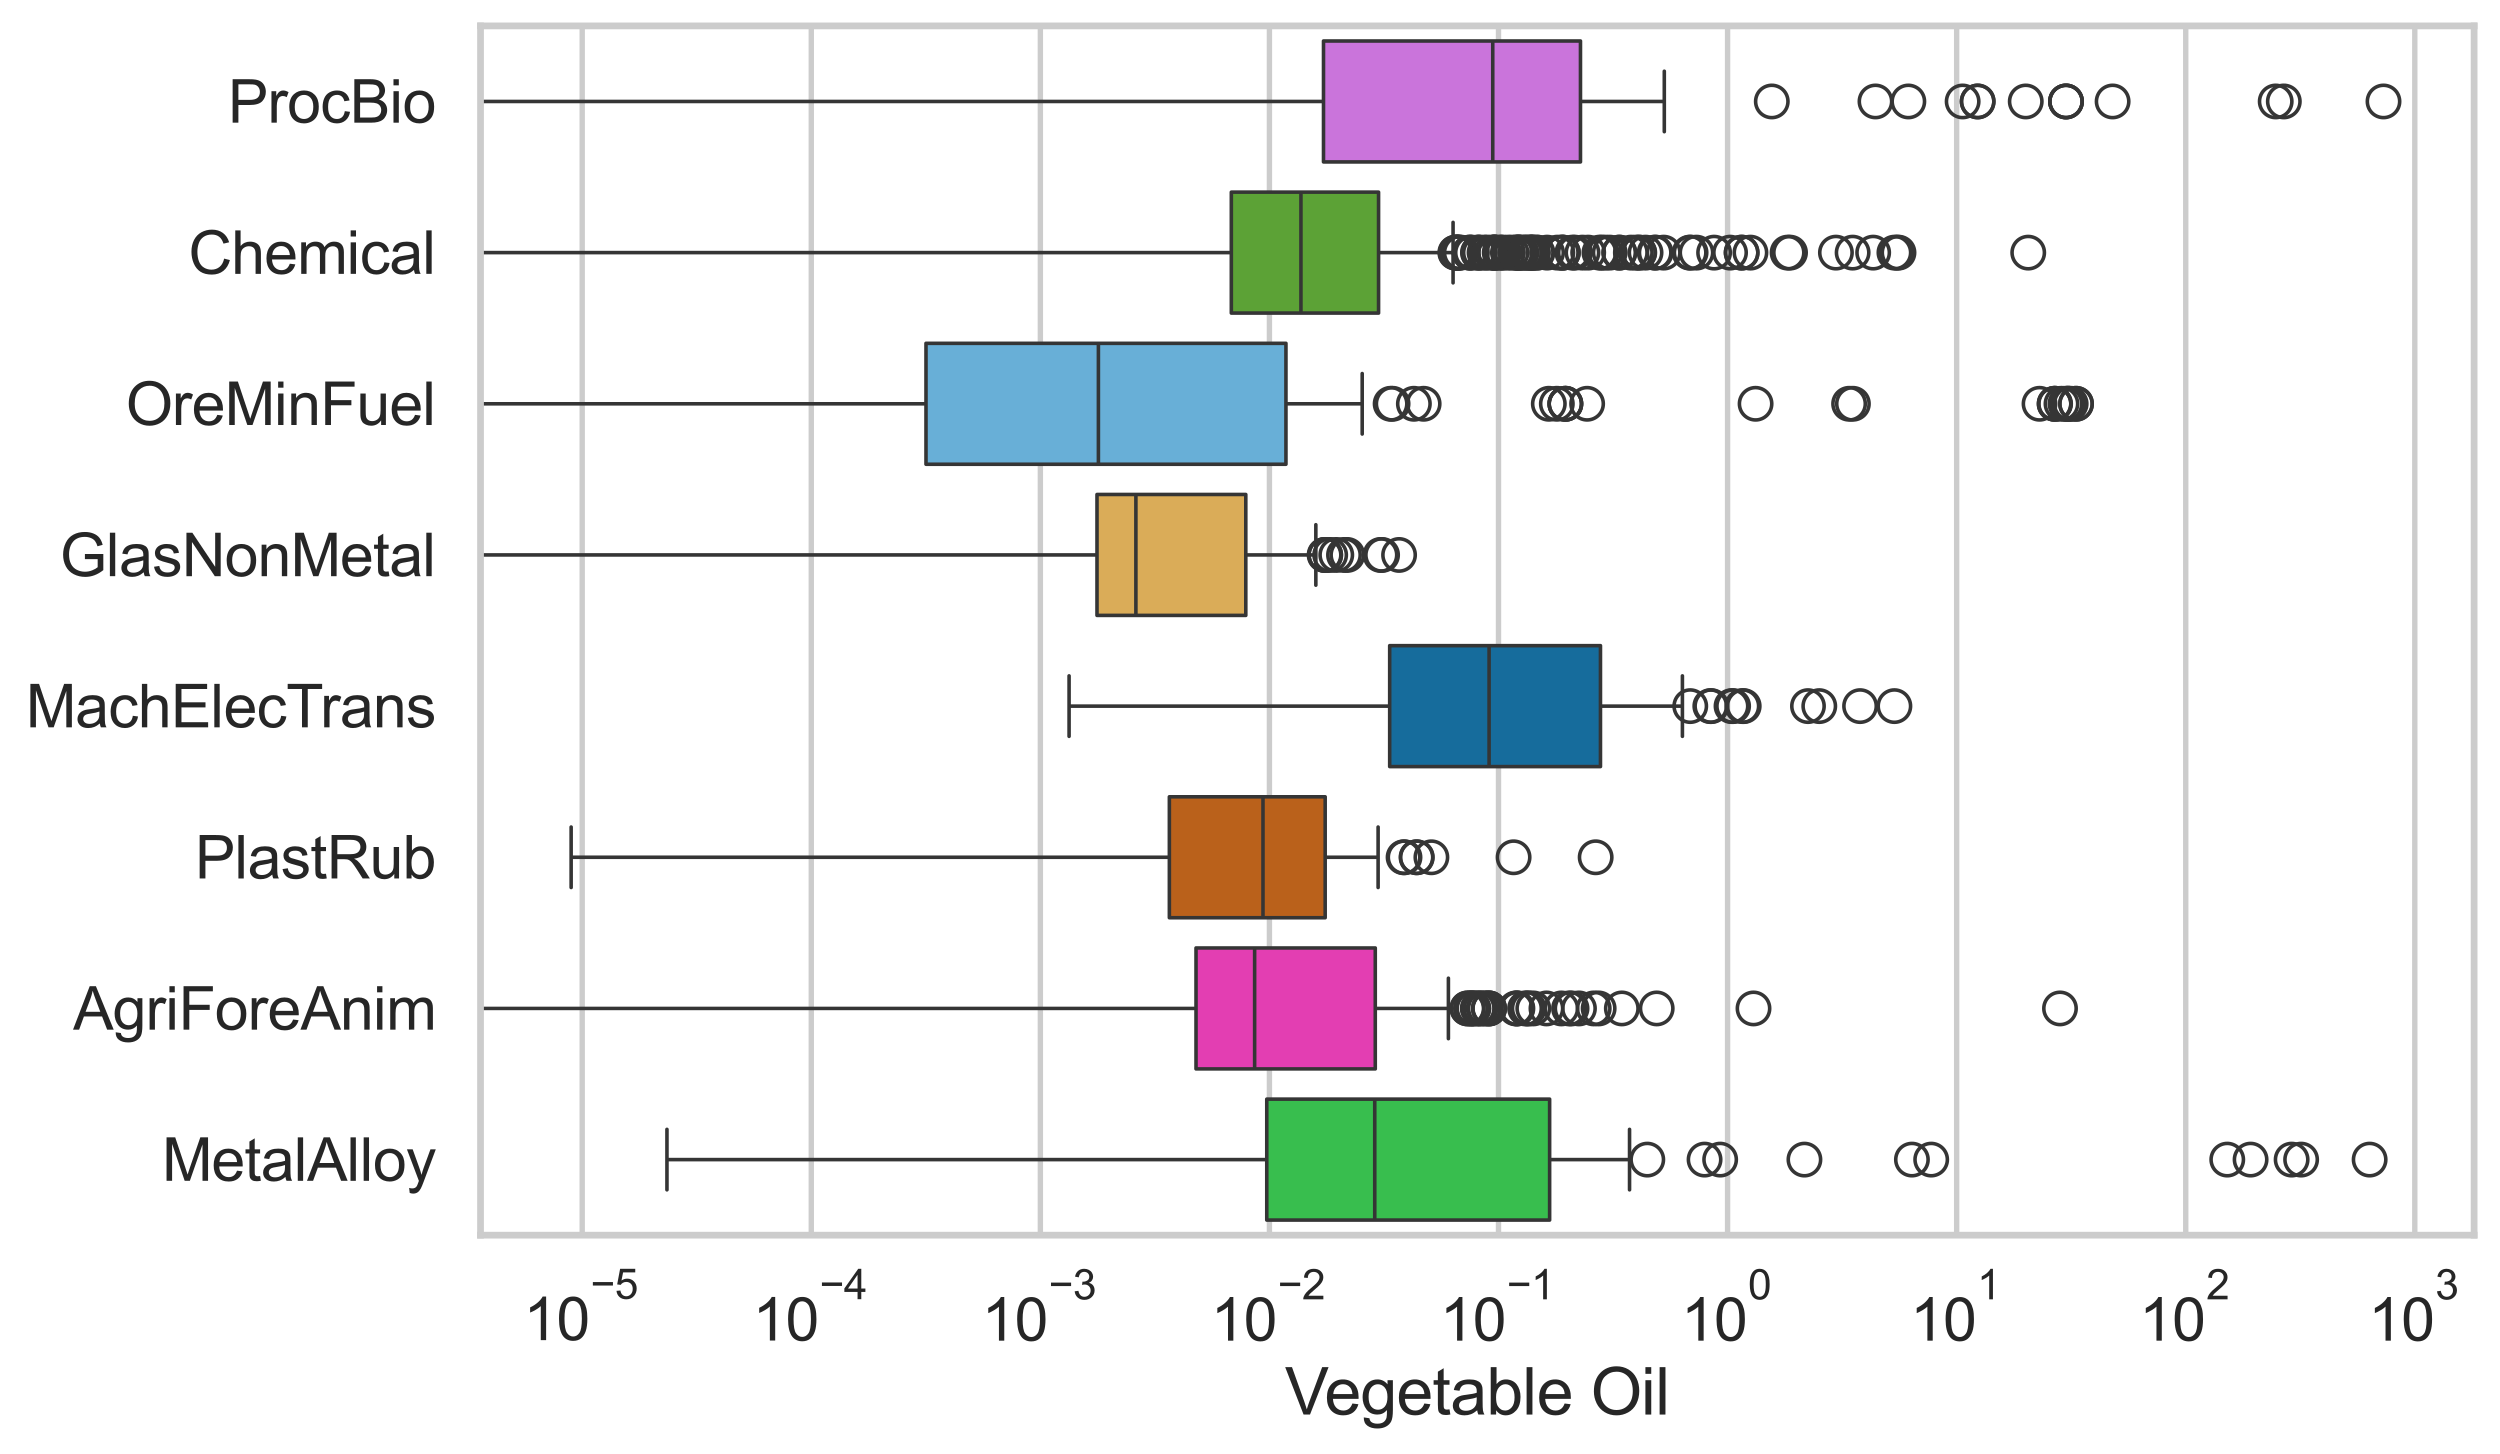 <?xml version="1.0" encoding="utf-8" standalone="no"?>
<!DOCTYPE svg PUBLIC "-//W3C//DTD SVG 1.1//EN"
  "http://www.w3.org/Graphics/SVG/1.1/DTD/svg11.dtd">
<svg xmlns:xlink="http://www.w3.org/1999/xlink" width="695.577pt" height="404.563pt" viewBox="0 0 695.577 404.563" xmlns="http://www.w3.org/2000/svg" version="1.1">
 <defs>
  <style type="text/css">*{stroke-linejoin: round; stroke-linecap: butt}</style>
 </defs>
 <g id="figure_1">
  <g id="patch_1">
   <path d="M 0 404.563 
L 695.577 404.563 
L 695.577 0 
L 0 0 
z
" style="fill: #ffffff"/>
  </g>
  <g id="axes_1">
   <g id="patch_2">
    <path d="M 133.697 343.665 
L 688.377 343.665 
L 688.377 7.2 
L 133.697 7.2 
z
" style="fill: #ffffff"/>
   </g>
   <g id="matplotlib.axis_1">
    <g id="xtick_1">
     <g id="line2d_1">
      <path d="M 161.988 343.665 
L 161.988 7.2 
" clip-path="url(#p318652e311)" style="fill: none; stroke: #cccccc; stroke-width: 1.5; stroke-linecap: round"/>
     </g>
     <g id="text_1">
      <!-- $\mathdefault{10^{-5}}$ -->
      <g style="fill: #262626" transform="translate(145.653 373.015) scale(0.165 -0.165)">
       <defs>
        <path id="ArialMT-31" d="M 2384 0 
L 1822 0 
L 1822 3584 
Q 1619 3391 1289 3197 
Q 959 3003 697 2906 
L 697 3450 
Q 1169 3672 1522 3987 
Q 1875 4303 2022 4600 
L 2384 4600 
L 2384 0 
z
" transform="scale(0.016)"/>
        <path id="ArialMT-30" d="M 266 2259 
Q 266 3072 433 3567 
Q 600 4063 929 4331 
Q 1259 4600 1759 4600 
Q 2128 4600 2406 4451 
Q 2684 4303 2865 4023 
Q 3047 3744 3150 3342 
Q 3253 2941 3253 2259 
Q 3253 1453 3087 958 
Q 2922 463 2592 192 
Q 2263 -78 1759 -78 
Q 1097 -78 719 397 
Q 266 969 266 2259 
z
M 844 2259 
Q 844 1131 1108 757 
Q 1372 384 1759 384 
Q 2147 384 2411 759 
Q 2675 1134 2675 2259 
Q 2675 3391 2411 3762 
Q 2147 4134 1753 4134 
Q 1366 4134 1134 3806 
Q 844 3388 844 2259 
z
" transform="scale(0.016)"/>
        <path id="ArialMT-2212" d="M 3381 1997 
L 356 1997 
L 356 2522 
L 3381 2522 
L 3381 1997 
z
" transform="scale(0.016)"/>
        <path id="ArialMT-35" d="M 266 1200 
L 856 1250 
Q 922 819 1161 601 
Q 1400 384 1738 384 
Q 2144 384 2425 690 
Q 2706 997 2706 1503 
Q 2706 1984 2436 2262 
Q 2166 2541 1728 2541 
Q 1456 2541 1237 2417 
Q 1019 2294 894 2097 
L 366 2166 
L 809 4519 
L 3088 4519 
L 3088 3981 
L 1259 3981 
L 1013 2750 
Q 1425 3038 1878 3038 
Q 2478 3038 2890 2622 
Q 3303 2206 3303 1553 
Q 3303 931 2941 478 
Q 2500 -78 1738 -78 
Q 1113 -78 717 272 
Q 322 622 266 1200 
z
" transform="scale(0.016)"/>
       </defs>
       <use xlink:href="#ArialMT-31" transform="translate(0 0.88)"/>
       <use xlink:href="#ArialMT-30" transform="translate(55.615 0.88)"/>
       <use xlink:href="#ArialMT-2212" transform="translate(112.973 70.573) scale(0.7)"/>
       <use xlink:href="#ArialMT-35" transform="translate(153.852 70.573) scale(0.7)"/>
      </g>
     </g>
    </g>
    <g id="xtick_2">
     <g id="line2d_2">
      <path d="M 225.724 343.665 
L 225.724 7.2 
" clip-path="url(#p318652e311)" style="fill: none; stroke: #cccccc; stroke-width: 1.5; stroke-linecap: round"/>
     </g>
     <g id="text_2">
      <!-- $\mathdefault{10^{-4}}$ -->
      <g style="fill: #262626" transform="translate(209.389 373.015) scale(0.165 -0.165)">
       <defs>
        <path id="ArialMT-34" d="M 2069 0 
L 2069 1097 
L 81 1097 
L 81 1613 
L 2172 4581 
L 2631 4581 
L 2631 1613 
L 3250 1613 
L 3250 1097 
L 2631 1097 
L 2631 0 
L 2069 0 
z
M 2069 1613 
L 2069 3678 
L 634 1613 
L 2069 1613 
z
" transform="scale(0.016)"/>
       </defs>
       <use xlink:href="#ArialMT-31" transform="translate(0 0.202)"/>
       <use xlink:href="#ArialMT-30" transform="translate(55.615 0.202)"/>
       <use xlink:href="#ArialMT-2212" transform="translate(112.973 69.895) scale(0.7)"/>
       <use xlink:href="#ArialMT-34" transform="translate(153.852 69.895) scale(0.7)"/>
      </g>
     </g>
    </g>
    <g id="xtick_3">
     <g id="line2d_3">
      <path d="M 289.459 343.665 
L 289.459 7.2 
" clip-path="url(#p318652e311)" style="fill: none; stroke: #cccccc; stroke-width: 1.5; stroke-linecap: round"/>
     </g>
     <g id="text_3">
      <!-- $\mathdefault{10^{-3}}$ -->
      <g style="fill: #262626" transform="translate(273.124 373.18) scale(0.165 -0.165)">
       <defs>
        <path id="ArialMT-33" d="M 269 1209 
L 831 1284 
Q 928 806 1161 595 
Q 1394 384 1728 384 
Q 2125 384 2398 659 
Q 2672 934 2672 1341 
Q 2672 1728 2419 1979 
Q 2166 2231 1775 2231 
Q 1616 2231 1378 2169 
L 1441 2663 
Q 1497 2656 1531 2656 
Q 1891 2656 2178 2843 
Q 2466 3031 2466 3422 
Q 2466 3731 2256 3934 
Q 2047 4138 1716 4138 
Q 1388 4138 1169 3931 
Q 950 3725 888 3313 
L 325 3413 
Q 428 3978 793 4289 
Q 1159 4600 1703 4600 
Q 2078 4600 2393 4439 
Q 2709 4278 2876 4000 
Q 3044 3722 3044 3409 
Q 3044 3113 2884 2869 
Q 2725 2625 2413 2481 
Q 2819 2388 3044 2092 
Q 3269 1797 3269 1353 
Q 3269 753 2831 336 
Q 2394 -81 1725 -81 
Q 1122 -81 723 278 
Q 325 638 269 1209 
z
" transform="scale(0.016)"/>
       </defs>
       <use xlink:href="#ArialMT-31" transform="translate(0 0.994)"/>
       <use xlink:href="#ArialMT-30" transform="translate(55.615 0.994)"/>
       <use xlink:href="#ArialMT-2212" transform="translate(112.973 70.688) scale(0.7)"/>
       <use xlink:href="#ArialMT-33" transform="translate(153.852 70.688) scale(0.7)"/>
      </g>
     </g>
    </g>
    <g id="xtick_4">
     <g id="line2d_4">
      <path d="M 353.194 343.665 
L 353.194 7.2 
" clip-path="url(#p318652e311)" style="fill: none; stroke: #cccccc; stroke-width: 1.5; stroke-linecap: round"/>
     </g>
     <g id="text_4">
      <!-- $\mathdefault{10^{-2}}$ -->
      <g style="fill: #262626" transform="translate(336.859 373.18) scale(0.165 -0.165)">
       <defs>
        <path id="ArialMT-32" d="M 3222 541 
L 3222 0 
L 194 0 
Q 188 203 259 391 
Q 375 700 629 1000 
Q 884 1300 1366 1694 
Q 2113 2306 2375 2664 
Q 2638 3022 2638 3341 
Q 2638 3675 2398 3904 
Q 2159 4134 1775 4134 
Q 1369 4134 1125 3890 
Q 881 3647 878 3216 
L 300 3275 
Q 359 3922 746 4261 
Q 1134 4600 1788 4600 
Q 2447 4600 2831 4234 
Q 3216 3869 3216 3328 
Q 3216 3053 3103 2787 
Q 2991 2522 2730 2228 
Q 2469 1934 1863 1422 
Q 1356 997 1212 845 
Q 1069 694 975 541 
L 3222 541 
z
" transform="scale(0.016)"/>
       </defs>
       <use xlink:href="#ArialMT-31" transform="translate(0 0.994)"/>
       <use xlink:href="#ArialMT-30" transform="translate(55.615 0.994)"/>
       <use xlink:href="#ArialMT-2212" transform="translate(112.973 70.688) scale(0.7)"/>
       <use xlink:href="#ArialMT-32" transform="translate(153.852 70.688) scale(0.7)"/>
      </g>
     </g>
    </g>
    <g id="xtick_5">
     <g id="line2d_5">
      <path d="M 416.93 343.665 
L 416.93 7.2 
" clip-path="url(#p318652e311)" style="fill: none; stroke: #cccccc; stroke-width: 1.5; stroke-linecap: round"/>
     </g>
     <g id="text_5">
      <!-- $\mathdefault{10^{-1}}$ -->
      <g style="fill: #262626" transform="translate(400.595 373.18) scale(0.165 -0.165)">
       <use xlink:href="#ArialMT-31" transform="translate(0 0.994)"/>
       <use xlink:href="#ArialMT-30" transform="translate(55.615 0.994)"/>
       <use xlink:href="#ArialMT-2212" transform="translate(112.973 70.688) scale(0.7)"/>
       <use xlink:href="#ArialMT-31" transform="translate(153.852 70.688) scale(0.7)"/>
      </g>
     </g>
    </g>
    <g id="xtick_6">
     <g id="line2d_6">
      <path d="M 480.665 343.665 
L 480.665 7.2 
" clip-path="url(#p318652e311)" style="fill: none; stroke: #cccccc; stroke-width: 1.5; stroke-linecap: round"/>
     </g>
     <g id="text_6">
      <!-- $\mathdefault{10^{0}}$ -->
      <g style="fill: #262626" transform="translate(467.712 373.18) scale(0.165 -0.165)">
       <use xlink:href="#ArialMT-31" transform="translate(0 0.994)"/>
       <use xlink:href="#ArialMT-30" transform="translate(55.615 0.994)"/>
       <use xlink:href="#ArialMT-30" transform="translate(112.973 70.688) scale(0.7)"/>
      </g>
     </g>
    </g>
    <g id="xtick_7">
     <g id="line2d_7">
      <path d="M 544.4 343.665 
L 544.4 7.2 
" clip-path="url(#p318652e311)" style="fill: none; stroke: #cccccc; stroke-width: 1.5; stroke-linecap: round"/>
     </g>
     <g id="text_7">
      <!-- $\mathdefault{10^{1}}$ -->
      <g style="fill: #262626" transform="translate(531.448 373.18) scale(0.165 -0.165)">
       <use xlink:href="#ArialMT-31" transform="translate(0 0.994)"/>
       <use xlink:href="#ArialMT-30" transform="translate(55.615 0.994)"/>
       <use xlink:href="#ArialMT-31" transform="translate(112.973 70.688) scale(0.7)"/>
      </g>
     </g>
    </g>
    <g id="xtick_8">
     <g id="line2d_8">
      <path d="M 608.136 343.665 
L 608.136 7.2 
" clip-path="url(#p318652e311)" style="fill: none; stroke: #cccccc; stroke-width: 1.5; stroke-linecap: round"/>
     </g>
     <g id="text_8">
      <!-- $\mathdefault{10^{2}}$ -->
      <g style="fill: #262626" transform="translate(595.183 373.18) scale(0.165 -0.165)">
       <use xlink:href="#ArialMT-31" transform="translate(0 0.994)"/>
       <use xlink:href="#ArialMT-30" transform="translate(55.615 0.994)"/>
       <use xlink:href="#ArialMT-32" transform="translate(112.973 70.688) scale(0.7)"/>
      </g>
     </g>
    </g>
    <g id="xtick_9">
     <g id="line2d_9">
      <path d="M 671.871 343.665 
L 671.871 7.2 
" clip-path="url(#p318652e311)" style="fill: none; stroke: #cccccc; stroke-width: 1.5; stroke-linecap: round"/>
     </g>
     <g id="text_9">
      <!-- $\mathdefault{10^{3}}$ -->
      <g style="fill: #262626" transform="translate(658.918 373.18) scale(0.165 -0.165)">
       <use xlink:href="#ArialMT-31" transform="translate(0 0.994)"/>
       <use xlink:href="#ArialMT-30" transform="translate(55.615 0.994)"/>
       <use xlink:href="#ArialMT-33" transform="translate(112.973 70.688) scale(0.7)"/>
      </g>
     </g>
    </g>
    <g id="xtick_10"/>
    <g id="xtick_11"/>
    <g id="xtick_12"/>
    <g id="xtick_13"/>
    <g id="xtick_14"/>
    <g id="xtick_15"/>
    <g id="xtick_16"/>
    <g id="xtick_17"/>
    <g id="xtick_18"/>
    <g id="xtick_19"/>
    <g id="xtick_20"/>
    <g id="xtick_21"/>
    <g id="xtick_22"/>
    <g id="xtick_23"/>
    <g id="xtick_24"/>
    <g id="xtick_25"/>
    <g id="xtick_26"/>
    <g id="xtick_27"/>
    <g id="xtick_28"/>
    <g id="xtick_29"/>
    <g id="xtick_30"/>
    <g id="xtick_31"/>
    <g id="xtick_32"/>
    <g id="xtick_33"/>
    <g id="xtick_34"/>
    <g id="xtick_35"/>
    <g id="xtick_36"/>
    <g id="xtick_37"/>
    <g id="xtick_38"/>
    <g id="xtick_39"/>
    <g id="xtick_40"/>
    <g id="xtick_41"/>
    <g id="xtick_42"/>
    <g id="xtick_43"/>
    <g id="xtick_44"/>
    <g id="xtick_45"/>
    <g id="xtick_46"/>
    <g id="xtick_47"/>
    <g id="xtick_48"/>
    <g id="xtick_49"/>
    <g id="xtick_50"/>
    <g id="xtick_51"/>
    <g id="xtick_52"/>
    <g id="xtick_53"/>
    <g id="xtick_54"/>
    <g id="xtick_55"/>
    <g id="xtick_56"/>
    <g id="xtick_57"/>
    <g id="xtick_58"/>
    <g id="xtick_59"/>
    <g id="xtick_60"/>
    <g id="xtick_61"/>
    <g id="xtick_62"/>
    <g id="xtick_63"/>
    <g id="xtick_64"/>
    <g id="xtick_65"/>
    <g id="xtick_66"/>
    <g id="xtick_67"/>
    <g id="xtick_68"/>
    <g id="xtick_69"/>
    <g id="xtick_70"/>
    <g id="xtick_71"/>
    <g id="xtick_72"/>
    <g id="xtick_73"/>
    <g id="xtick_74"/>
    <g id="xtick_75"/>
    <g id="xtick_76"/>
    <g id="xtick_77"/>
    <g id="xtick_78"/>
    <g id="xtick_79"/>
    <g id="text_10">
     <!-- Vegetable Oil -->
     <g style="fill: #262626" transform="translate(357.5 393.574) scale(0.18 -0.18)">
      <defs>
       <path id="ArialMT-56" d="M 1803 0 
L 28 4581 
L 684 4581 
L 1875 1253 
Q 2019 853 2116 503 
Q 2222 878 2363 1253 
L 3600 4581 
L 4219 4581 
L 2425 0 
L 1803 0 
z
" transform="scale(0.016)"/>
       <path id="ArialMT-65" d="M 2694 1069 
L 3275 997 
Q 3138 488 2766 206 
Q 2394 -75 1816 -75 
Q 1088 -75 661 373 
Q 234 822 234 1631 
Q 234 2469 665 2931 
Q 1097 3394 1784 3394 
Q 2450 3394 2872 2941 
Q 3294 2488 3294 1666 
Q 3294 1616 3291 1516 
L 816 1516 
Q 847 969 1125 678 
Q 1403 388 1819 388 
Q 2128 388 2347 550 
Q 2566 713 2694 1069 
z
M 847 1978 
L 2700 1978 
Q 2663 2397 2488 2606 
Q 2219 2931 1791 2931 
Q 1403 2931 1139 2672 
Q 875 2413 847 1978 
z
" transform="scale(0.016)"/>
       <path id="ArialMT-67" d="M 319 -275 
L 866 -356 
Q 900 -609 1056 -725 
Q 1266 -881 1628 -881 
Q 2019 -881 2231 -725 
Q 2444 -569 2519 -288 
Q 2563 -116 2559 434 
Q 2191 0 1641 0 
Q 956 0 581 494 
Q 206 988 206 1678 
Q 206 2153 378 2554 
Q 550 2956 876 3175 
Q 1203 3394 1644 3394 
Q 2231 3394 2613 2919 
L 2613 3319 
L 3131 3319 
L 3131 450 
Q 3131 -325 2973 -648 
Q 2816 -972 2473 -1159 
Q 2131 -1347 1631 -1347 
Q 1038 -1347 672 -1080 
Q 306 -813 319 -275 
z
M 784 1719 
Q 784 1066 1043 766 
Q 1303 466 1694 466 
Q 2081 466 2343 764 
Q 2606 1063 2606 1700 
Q 2606 2309 2336 2618 
Q 2066 2928 1684 2928 
Q 1309 2928 1046 2623 
Q 784 2319 784 1719 
z
" transform="scale(0.016)"/>
       <path id="ArialMT-74" d="M 1650 503 
L 1731 6 
Q 1494 -44 1306 -44 
Q 1000 -44 831 53 
Q 663 150 594 308 
Q 525 466 525 972 
L 525 2881 
L 113 2881 
L 113 3319 
L 525 3319 
L 525 4141 
L 1084 4478 
L 1084 3319 
L 1650 3319 
L 1650 2881 
L 1084 2881 
L 1084 941 
Q 1084 700 1114 631 
Q 1144 563 1211 522 
Q 1278 481 1403 481 
Q 1497 481 1650 503 
z
" transform="scale(0.016)"/>
       <path id="ArialMT-61" d="M 2588 409 
Q 2275 144 1986 34 
Q 1697 -75 1366 -75 
Q 819 -75 525 192 
Q 231 459 231 875 
Q 231 1119 342 1320 
Q 453 1522 633 1644 
Q 813 1766 1038 1828 
Q 1203 1872 1538 1913 
Q 2219 1994 2541 2106 
Q 2544 2222 2544 2253 
Q 2544 2597 2384 2738 
Q 2169 2928 1744 2928 
Q 1347 2928 1158 2789 
Q 969 2650 878 2297 
L 328 2372 
Q 403 2725 575 2942 
Q 747 3159 1072 3276 
Q 1397 3394 1825 3394 
Q 2250 3394 2515 3294 
Q 2781 3194 2906 3042 
Q 3031 2891 3081 2659 
Q 3109 2516 3109 2141 
L 3109 1391 
Q 3109 606 3145 398 
Q 3181 191 3288 0 
L 2700 0 
Q 2613 175 2588 409 
z
M 2541 1666 
Q 2234 1541 1622 1453 
Q 1275 1403 1131 1340 
Q 988 1278 909 1158 
Q 831 1038 831 891 
Q 831 666 1001 516 
Q 1172 366 1500 366 
Q 1825 366 2078 508 
Q 2331 650 2450 897 
Q 2541 1088 2541 1459 
L 2541 1666 
z
" transform="scale(0.016)"/>
       <path id="ArialMT-62" d="M 941 0 
L 419 0 
L 419 4581 
L 981 4581 
L 981 2947 
Q 1338 3394 1891 3394 
Q 2197 3394 2470 3270 
Q 2744 3147 2920 2923 
Q 3097 2700 3197 2384 
Q 3297 2069 3297 1709 
Q 3297 856 2875 390 
Q 2453 -75 1863 -75 
Q 1275 -75 941 416 
L 941 0 
z
M 934 1684 
Q 934 1088 1097 822 
Q 1363 388 1816 388 
Q 2184 388 2453 708 
Q 2722 1028 2722 1663 
Q 2722 2313 2464 2622 
Q 2206 2931 1841 2931 
Q 1472 2931 1203 2611 
Q 934 2291 934 1684 
z
" transform="scale(0.016)"/>
       <path id="ArialMT-6c" d="M 409 0 
L 409 4581 
L 972 4581 
L 972 0 
L 409 0 
z
" transform="scale(0.016)"/>
       <path id="ArialMT-20" transform="scale(0.016)"/>
       <path id="ArialMT-4f" d="M 309 2231 
Q 309 3372 921 4017 
Q 1534 4663 2503 4663 
Q 3138 4663 3647 4359 
Q 4156 4056 4423 3514 
Q 4691 2972 4691 2284 
Q 4691 1588 4409 1038 
Q 4128 488 3612 205 
Q 3097 -78 2500 -78 
Q 1853 -78 1343 234 
Q 834 547 571 1087 
Q 309 1628 309 2231 
z
M 934 2222 
Q 934 1394 1379 917 
Q 1825 441 2497 441 
Q 3181 441 3623 922 
Q 4066 1403 4066 2288 
Q 4066 2847 3877 3264 
Q 3688 3681 3323 3911 
Q 2959 4141 2506 4141 
Q 1863 4141 1398 3698 
Q 934 3256 934 2222 
z
" transform="scale(0.016)"/>
       <path id="ArialMT-69" d="M 425 3934 
L 425 4581 
L 988 4581 
L 988 3934 
L 425 3934 
z
M 425 0 
L 425 3319 
L 988 3319 
L 988 0 
L 425 0 
z
" transform="scale(0.016)"/>
      </defs>
      <use xlink:href="#ArialMT-56"/>
      <use xlink:href="#ArialMT-65" transform="translate(61.199 0)"/>
      <use xlink:href="#ArialMT-67" transform="translate(116.814 0)"/>
      <use xlink:href="#ArialMT-65" transform="translate(172.43 0)"/>
      <use xlink:href="#ArialMT-74" transform="translate(228.045 0)"/>
      <use xlink:href="#ArialMT-61" transform="translate(255.828 0)"/>
      <use xlink:href="#ArialMT-62" transform="translate(311.443 0)"/>
      <use xlink:href="#ArialMT-6c" transform="translate(367.059 0)"/>
      <use xlink:href="#ArialMT-65" transform="translate(389.275 0)"/>
      <use xlink:href="#ArialMT-20" transform="translate(444.891 0)"/>
      <use xlink:href="#ArialMT-4f" transform="translate(472.674 0)"/>
      <use xlink:href="#ArialMT-69" transform="translate(550.457 0)"/>
      <use xlink:href="#ArialMT-6c" transform="translate(572.674 0)"/>
     </g>
    </g>
   </g>
   <g id="matplotlib.axis_2">
    <g id="ytick_1">
     <g id="text_11">
      <!-- ProcBio -->
      <g style="fill: #262626" transform="translate(63.424 34.134) scale(0.165 -0.165)">
       <defs>
        <path id="ArialMT-50" d="M 494 0 
L 494 4581 
L 2222 4581 
Q 2678 4581 2919 4538 
Q 3256 4481 3484 4323 
Q 3713 4166 3852 3881 
Q 3991 3597 3991 3256 
Q 3991 2672 3619 2267 
Q 3247 1863 2275 1863 
L 1100 1863 
L 1100 0 
L 494 0 
z
M 1100 2403 
L 2284 2403 
Q 2872 2403 3119 2622 
Q 3366 2841 3366 3238 
Q 3366 3525 3220 3729 
Q 3075 3934 2838 4000 
Q 2684 4041 2272 4041 
L 1100 4041 
L 1100 2403 
z
" transform="scale(0.016)"/>
        <path id="ArialMT-72" d="M 416 0 
L 416 3319 
L 922 3319 
L 922 2816 
Q 1116 3169 1280 3281 
Q 1444 3394 1641 3394 
Q 1925 3394 2219 3213 
L 2025 2691 
Q 1819 2813 1613 2813 
Q 1428 2813 1281 2702 
Q 1134 2591 1072 2394 
Q 978 2094 978 1738 
L 978 0 
L 416 0 
z
" transform="scale(0.016)"/>
        <path id="ArialMT-6f" d="M 213 1659 
Q 213 2581 725 3025 
Q 1153 3394 1769 3394 
Q 2453 3394 2887 2945 
Q 3322 2497 3322 1706 
Q 3322 1066 3130 698 
Q 2938 331 2570 128 
Q 2203 -75 1769 -75 
Q 1072 -75 642 372 
Q 213 819 213 1659 
z
M 791 1659 
Q 791 1022 1069 705 
Q 1347 388 1769 388 
Q 2188 388 2466 706 
Q 2744 1025 2744 1678 
Q 2744 2294 2464 2611 
Q 2184 2928 1769 2928 
Q 1347 2928 1069 2612 
Q 791 2297 791 1659 
z
" transform="scale(0.016)"/>
        <path id="ArialMT-63" d="M 2588 1216 
L 3141 1144 
Q 3050 572 2676 248 
Q 2303 -75 1759 -75 
Q 1078 -75 664 370 
Q 250 816 250 1647 
Q 250 2184 428 2587 
Q 606 2991 970 3192 
Q 1334 3394 1763 3394 
Q 2303 3394 2647 3120 
Q 2991 2847 3088 2344 
L 2541 2259 
Q 2463 2594 2264 2762 
Q 2066 2931 1784 2931 
Q 1359 2931 1093 2626 
Q 828 2322 828 1663 
Q 828 994 1084 691 
Q 1341 388 1753 388 
Q 2084 388 2306 591 
Q 2528 794 2588 1216 
z
" transform="scale(0.016)"/>
        <path id="ArialMT-42" d="M 469 0 
L 469 4581 
L 2188 4581 
Q 2713 4581 3030 4442 
Q 3347 4303 3526 4014 
Q 3706 3725 3706 3409 
Q 3706 3116 3547 2856 
Q 3388 2597 3066 2438 
Q 3481 2316 3704 2022 
Q 3928 1728 3928 1328 
Q 3928 1006 3792 729 
Q 3656 453 3456 303 
Q 3256 153 2954 76 
Q 2653 0 2216 0 
L 469 0 
z
M 1075 2656 
L 2066 2656 
Q 2469 2656 2644 2709 
Q 2875 2778 2992 2937 
Q 3109 3097 3109 3338 
Q 3109 3566 3000 3739 
Q 2891 3913 2687 3977 
Q 2484 4041 1991 4041 
L 1075 4041 
L 1075 2656 
z
M 1075 541 
L 2216 541 
Q 2509 541 2628 563 
Q 2838 600 2978 687 
Q 3119 775 3209 942 
Q 3300 1109 3300 1328 
Q 3300 1584 3169 1773 
Q 3038 1963 2805 2039 
Q 2572 2116 2134 2116 
L 1075 2116 
L 1075 541 
z
" transform="scale(0.016)"/>
       </defs>
       <use xlink:href="#ArialMT-50"/>
       <use xlink:href="#ArialMT-72" transform="translate(66.699 0)"/>
       <use xlink:href="#ArialMT-6f" transform="translate(100 0)"/>
       <use xlink:href="#ArialMT-63" transform="translate(155.615 0)"/>
       <use xlink:href="#ArialMT-42" transform="translate(205.615 0)"/>
       <use xlink:href="#ArialMT-69" transform="translate(272.314 0)"/>
       <use xlink:href="#ArialMT-6f" transform="translate(294.531 0)"/>
      </g>
     </g>
    </g>
    <g id="ytick_2">
     <g id="text_12">
      <!-- Chemical -->
      <g style="fill: #262626" transform="translate(52.428 76.192) scale(0.165 -0.165)">
       <defs>
        <path id="ArialMT-43" d="M 3763 1606 
L 4369 1453 
Q 4178 706 3683 314 
Q 3188 -78 2472 -78 
Q 1731 -78 1267 223 
Q 803 525 561 1097 
Q 319 1669 319 2325 
Q 319 3041 592 3573 
Q 866 4106 1370 4382 
Q 1875 4659 2481 4659 
Q 3169 4659 3637 4309 
Q 4106 3959 4291 3325 
L 3694 3184 
Q 3534 3684 3231 3912 
Q 2928 4141 2469 4141 
Q 1941 4141 1586 3887 
Q 1231 3634 1087 3207 
Q 944 2781 944 2328 
Q 944 1744 1114 1308 
Q 1284 872 1643 656 
Q 2003 441 2422 441 
Q 2931 441 3284 734 
Q 3638 1028 3763 1606 
z
" transform="scale(0.016)"/>
        <path id="ArialMT-68" d="M 422 0 
L 422 4581 
L 984 4581 
L 984 2938 
Q 1378 3394 1978 3394 
Q 2347 3394 2619 3248 
Q 2891 3103 3008 2847 
Q 3125 2591 3125 2103 
L 3125 0 
L 2563 0 
L 2563 2103 
Q 2563 2525 2380 2717 
Q 2197 2909 1863 2909 
Q 1613 2909 1392 2779 
Q 1172 2650 1078 2428 
Q 984 2206 984 1816 
L 984 0 
L 422 0 
z
" transform="scale(0.016)"/>
        <path id="ArialMT-6d" d="M 422 0 
L 422 3319 
L 925 3319 
L 925 2853 
Q 1081 3097 1340 3245 
Q 1600 3394 1931 3394 
Q 2300 3394 2536 3241 
Q 2772 3088 2869 2813 
Q 3263 3394 3894 3394 
Q 4388 3394 4653 3120 
Q 4919 2847 4919 2278 
L 4919 0 
L 4359 0 
L 4359 2091 
Q 4359 2428 4304 2576 
Q 4250 2725 4106 2815 
Q 3963 2906 3769 2906 
Q 3419 2906 3187 2673 
Q 2956 2441 2956 1928 
L 2956 0 
L 2394 0 
L 2394 2156 
Q 2394 2531 2256 2718 
Q 2119 2906 1806 2906 
Q 1569 2906 1367 2781 
Q 1166 2656 1075 2415 
Q 984 2175 984 1722 
L 984 0 
L 422 0 
z
" transform="scale(0.016)"/>
       </defs>
       <use xlink:href="#ArialMT-43"/>
       <use xlink:href="#ArialMT-68" transform="translate(72.217 0)"/>
       <use xlink:href="#ArialMT-65" transform="translate(127.832 0)"/>
       <use xlink:href="#ArialMT-6d" transform="translate(183.447 0)"/>
       <use xlink:href="#ArialMT-69" transform="translate(266.748 0)"/>
       <use xlink:href="#ArialMT-63" transform="translate(288.965 0)"/>
       <use xlink:href="#ArialMT-61" transform="translate(338.965 0)"/>
       <use xlink:href="#ArialMT-6c" transform="translate(394.58 0)"/>
      </g>
     </g>
    </g>
    <g id="ytick_3">
     <g id="text_13">
      <!-- OreMinFuel -->
      <g style="fill: #262626" transform="translate(35.013 118.25) scale(0.165 -0.165)">
       <defs>
        <path id="ArialMT-4d" d="M 475 0 
L 475 4581 
L 1388 4581 
L 2472 1338 
Q 2622 884 2691 659 
Q 2769 909 2934 1394 
L 4031 4581 
L 4847 4581 
L 4847 0 
L 4263 0 
L 4263 3834 
L 2931 0 
L 2384 0 
L 1059 3900 
L 1059 0 
L 475 0 
z
" transform="scale(0.016)"/>
        <path id="ArialMT-6e" d="M 422 0 
L 422 3319 
L 928 3319 
L 928 2847 
Q 1294 3394 1984 3394 
Q 2284 3394 2536 3286 
Q 2788 3178 2913 3003 
Q 3038 2828 3088 2588 
Q 3119 2431 3119 2041 
L 3119 0 
L 2556 0 
L 2556 2019 
Q 2556 2363 2490 2533 
Q 2425 2703 2258 2804 
Q 2091 2906 1866 2906 
Q 1506 2906 1245 2678 
Q 984 2450 984 1813 
L 984 0 
L 422 0 
z
" transform="scale(0.016)"/>
        <path id="ArialMT-46" d="M 525 0 
L 525 4581 
L 3616 4581 
L 3616 4041 
L 1131 4041 
L 1131 2622 
L 3281 2622 
L 3281 2081 
L 1131 2081 
L 1131 0 
L 525 0 
z
" transform="scale(0.016)"/>
        <path id="ArialMT-75" d="M 2597 0 
L 2597 488 
Q 2209 -75 1544 -75 
Q 1250 -75 995 37 
Q 741 150 617 320 
Q 494 491 444 738 
Q 409 903 409 1263 
L 409 3319 
L 972 3319 
L 972 1478 
Q 972 1038 1006 884 
Q 1059 663 1231 536 
Q 1403 409 1656 409 
Q 1909 409 2131 539 
Q 2353 669 2445 892 
Q 2538 1116 2538 1541 
L 2538 3319 
L 3100 3319 
L 3100 0 
L 2597 0 
z
" transform="scale(0.016)"/>
       </defs>
       <use xlink:href="#ArialMT-4f"/>
       <use xlink:href="#ArialMT-72" transform="translate(77.783 0)"/>
       <use xlink:href="#ArialMT-65" transform="translate(111.084 0)"/>
       <use xlink:href="#ArialMT-4d" transform="translate(166.699 0)"/>
       <use xlink:href="#ArialMT-69" transform="translate(250 0)"/>
       <use xlink:href="#ArialMT-6e" transform="translate(272.217 0)"/>
       <use xlink:href="#ArialMT-46" transform="translate(327.832 0)"/>
       <use xlink:href="#ArialMT-75" transform="translate(388.916 0)"/>
       <use xlink:href="#ArialMT-65" transform="translate(444.531 0)"/>
       <use xlink:href="#ArialMT-6c" transform="translate(500.146 0)"/>
      </g>
     </g>
    </g>
    <g id="ytick_4">
     <g id="text_14">
      <!-- GlasNonMetal -->
      <g style="fill: #262626" transform="translate(16.659 160.308) scale(0.165 -0.165)">
       <defs>
        <path id="ArialMT-47" d="M 2638 1797 
L 2638 2334 
L 4578 2338 
L 4578 638 
Q 4131 281 3656 101 
Q 3181 -78 2681 -78 
Q 2006 -78 1454 211 
Q 903 500 622 1047 
Q 341 1594 341 2269 
Q 341 2938 620 3517 
Q 900 4097 1425 4378 
Q 1950 4659 2634 4659 
Q 3131 4659 3532 4498 
Q 3934 4338 4162 4050 
Q 4391 3763 4509 3300 
L 3963 3150 
Q 3859 3500 3706 3700 
Q 3553 3900 3268 4020 
Q 2984 4141 2638 4141 
Q 2222 4141 1919 4014 
Q 1616 3888 1430 3681 
Q 1244 3475 1141 3228 
Q 966 2803 966 2306 
Q 966 1694 1177 1281 
Q 1388 869 1791 669 
Q 2194 469 2647 469 
Q 3041 469 3416 620 
Q 3791 772 3984 944 
L 3984 1797 
L 2638 1797 
z
" transform="scale(0.016)"/>
        <path id="ArialMT-73" d="M 197 991 
L 753 1078 
Q 800 744 1014 566 
Q 1228 388 1613 388 
Q 2000 388 2187 545 
Q 2375 703 2375 916 
Q 2375 1106 2209 1216 
Q 2094 1291 1634 1406 
Q 1016 1563 777 1677 
Q 538 1791 414 1992 
Q 291 2194 291 2438 
Q 291 2659 392 2848 
Q 494 3038 669 3163 
Q 800 3259 1026 3326 
Q 1253 3394 1513 3394 
Q 1903 3394 2198 3281 
Q 2494 3169 2634 2976 
Q 2775 2784 2828 2463 
L 2278 2388 
Q 2241 2644 2061 2787 
Q 1881 2931 1553 2931 
Q 1166 2931 1000 2803 
Q 834 2675 834 2503 
Q 834 2394 903 2306 
Q 972 2216 1119 2156 
Q 1203 2125 1616 2013 
Q 2213 1853 2448 1751 
Q 2684 1650 2818 1456 
Q 2953 1263 2953 975 
Q 2953 694 2789 445 
Q 2625 197 2315 61 
Q 2006 -75 1616 -75 
Q 969 -75 630 194 
Q 291 463 197 991 
z
" transform="scale(0.016)"/>
        <path id="ArialMT-4e" d="M 488 0 
L 488 4581 
L 1109 4581 
L 3516 984 
L 3516 4581 
L 4097 4581 
L 4097 0 
L 3475 0 
L 1069 3600 
L 1069 0 
L 488 0 
z
" transform="scale(0.016)"/>
       </defs>
       <use xlink:href="#ArialMT-47"/>
       <use xlink:href="#ArialMT-6c" transform="translate(77.783 0)"/>
       <use xlink:href="#ArialMT-61" transform="translate(100 0)"/>
       <use xlink:href="#ArialMT-73" transform="translate(155.615 0)"/>
       <use xlink:href="#ArialMT-4e" transform="translate(205.615 0)"/>
       <use xlink:href="#ArialMT-6f" transform="translate(277.832 0)"/>
       <use xlink:href="#ArialMT-6e" transform="translate(333.447 0)"/>
       <use xlink:href="#ArialMT-4d" transform="translate(389.062 0)"/>
       <use xlink:href="#ArialMT-65" transform="translate(472.363 0)"/>
       <use xlink:href="#ArialMT-74" transform="translate(527.979 0)"/>
       <use xlink:href="#ArialMT-61" transform="translate(555.762 0)"/>
       <use xlink:href="#ArialMT-6c" transform="translate(611.377 0)"/>
      </g>
     </g>
    </g>
    <g id="ytick_5">
     <g id="text_15">
      <!-- MachElecTrans -->
      <g style="fill: #262626" transform="translate(7.2 202.366) scale(0.165 -0.165)">
       <defs>
        <path id="ArialMT-45" d="M 506 0 
L 506 4581 
L 3819 4581 
L 3819 4041 
L 1113 4041 
L 1113 2638 
L 3647 2638 
L 3647 2100 
L 1113 2100 
L 1113 541 
L 3925 541 
L 3925 0 
L 506 0 
z
" transform="scale(0.016)"/>
        <path id="ArialMT-54" d="M 1659 0 
L 1659 4041 
L 150 4041 
L 150 4581 
L 3781 4581 
L 3781 4041 
L 2266 4041 
L 2266 0 
L 1659 0 
z
" transform="scale(0.016)"/>
       </defs>
       <use xlink:href="#ArialMT-4d"/>
       <use xlink:href="#ArialMT-61" transform="translate(83.301 0)"/>
       <use xlink:href="#ArialMT-63" transform="translate(138.916 0)"/>
       <use xlink:href="#ArialMT-68" transform="translate(188.916 0)"/>
       <use xlink:href="#ArialMT-45" transform="translate(244.531 0)"/>
       <use xlink:href="#ArialMT-6c" transform="translate(311.23 0)"/>
       <use xlink:href="#ArialMT-65" transform="translate(333.447 0)"/>
       <use xlink:href="#ArialMT-63" transform="translate(389.062 0)"/>
       <use xlink:href="#ArialMT-54" transform="translate(439.062 0)"/>
       <use xlink:href="#ArialMT-72" transform="translate(496.396 0)"/>
       <use xlink:href="#ArialMT-61" transform="translate(529.697 0)"/>
       <use xlink:href="#ArialMT-6e" transform="translate(585.312 0)"/>
       <use xlink:href="#ArialMT-73" transform="translate(640.928 0)"/>
      </g>
     </g>
    </g>
    <g id="ytick_6">
     <g id="text_16">
      <!-- PlastRub -->
      <g style="fill: #262626" transform="translate(54.248 244.425) scale(0.165 -0.165)">
       <defs>
        <path id="ArialMT-52" d="M 503 0 
L 503 4581 
L 2534 4581 
Q 3147 4581 3465 4457 
Q 3784 4334 3975 4021 
Q 4166 3709 4166 3331 
Q 4166 2844 3850 2509 
Q 3534 2175 2875 2084 
Q 3116 1969 3241 1856 
Q 3506 1613 3744 1247 
L 4541 0 
L 3778 0 
L 3172 953 
Q 2906 1366 2734 1584 
Q 2563 1803 2427 1890 
Q 2291 1978 2150 2013 
Q 2047 2034 1813 2034 
L 1109 2034 
L 1109 0 
L 503 0 
z
M 1109 2559 
L 2413 2559 
Q 2828 2559 3062 2645 
Q 3297 2731 3419 2920 
Q 3541 3109 3541 3331 
Q 3541 3656 3305 3865 
Q 3069 4075 2559 4075 
L 1109 4075 
L 1109 2559 
z
" transform="scale(0.016)"/>
       </defs>
       <use xlink:href="#ArialMT-50"/>
       <use xlink:href="#ArialMT-6c" transform="translate(66.699 0)"/>
       <use xlink:href="#ArialMT-61" transform="translate(88.916 0)"/>
       <use xlink:href="#ArialMT-73" transform="translate(144.531 0)"/>
       <use xlink:href="#ArialMT-74" transform="translate(194.531 0)"/>
       <use xlink:href="#ArialMT-52" transform="translate(222.314 0)"/>
       <use xlink:href="#ArialMT-75" transform="translate(294.531 0)"/>
       <use xlink:href="#ArialMT-62" transform="translate(350.146 0)"/>
      </g>
     </g>
    </g>
    <g id="ytick_7">
     <g id="text_17">
      <!-- AgriForeAnim -->
      <g style="fill: #262626" transform="translate(20.341 286.483) scale(0.165 -0.165)">
       <defs>
        <path id="ArialMT-41" d="M -9 0 
L 1750 4581 
L 2403 4581 
L 4278 0 
L 3588 0 
L 3053 1388 
L 1138 1388 
L 634 0 
L -9 0 
z
M 1313 1881 
L 2866 1881 
L 2388 3150 
Q 2169 3728 2063 4100 
Q 1975 3659 1816 3225 
L 1313 1881 
z
" transform="scale(0.016)"/>
       </defs>
       <use xlink:href="#ArialMT-41"/>
       <use xlink:href="#ArialMT-67" transform="translate(66.699 0)"/>
       <use xlink:href="#ArialMT-72" transform="translate(122.314 0)"/>
       <use xlink:href="#ArialMT-69" transform="translate(155.615 0)"/>
       <use xlink:href="#ArialMT-46" transform="translate(177.832 0)"/>
       <use xlink:href="#ArialMT-6f" transform="translate(238.916 0)"/>
       <use xlink:href="#ArialMT-72" transform="translate(294.531 0)"/>
       <use xlink:href="#ArialMT-65" transform="translate(327.832 0)"/>
       <use xlink:href="#ArialMT-41" transform="translate(383.447 0)"/>
       <use xlink:href="#ArialMT-6e" transform="translate(450.146 0)"/>
       <use xlink:href="#ArialMT-69" transform="translate(505.762 0)"/>
       <use xlink:href="#ArialMT-6d" transform="translate(527.979 0)"/>
      </g>
     </g>
    </g>
    <g id="ytick_8">
     <g id="text_18">
      <!-- MetalAlloy -->
      <g style="fill: #262626" transform="translate(45.088 328.541) scale(0.165 -0.165)">
       <defs>
        <path id="ArialMT-79" d="M 397 -1278 
L 334 -750 
Q 519 -800 656 -800 
Q 844 -800 956 -737 
Q 1069 -675 1141 -563 
Q 1194 -478 1313 -144 
Q 1328 -97 1363 -6 
L 103 3319 
L 709 3319 
L 1400 1397 
Q 1534 1031 1641 628 
Q 1738 1016 1872 1384 
L 2581 3319 
L 3144 3319 
L 1881 -56 
Q 1678 -603 1566 -809 
Q 1416 -1088 1222 -1217 
Q 1028 -1347 759 -1347 
Q 597 -1347 397 -1278 
z
" transform="scale(0.016)"/>
       </defs>
       <use xlink:href="#ArialMT-4d"/>
       <use xlink:href="#ArialMT-65" transform="translate(83.301 0)"/>
       <use xlink:href="#ArialMT-74" transform="translate(138.916 0)"/>
       <use xlink:href="#ArialMT-61" transform="translate(166.699 0)"/>
       <use xlink:href="#ArialMT-6c" transform="translate(222.314 0)"/>
       <use xlink:href="#ArialMT-41" transform="translate(244.531 0)"/>
       <use xlink:href="#ArialMT-6c" transform="translate(311.23 0)"/>
       <use xlink:href="#ArialMT-6c" transform="translate(333.447 0)"/>
       <use xlink:href="#ArialMT-6f" transform="translate(355.664 0)"/>
       <use xlink:href="#ArialMT-79" transform="translate(411.279 0)"/>
      </g>
     </g>
    </g>
   </g>
   <g id="patch_3">
    <path d="M 368.238 11.406 
L 368.238 45.052 
L 439.736 45.052 
L 439.736 11.406 
L 368.238 11.406 
z
" clip-path="url(#p318652e311)" style="fill: #ca74db; stroke: #353535; stroke-linejoin: miter"/>
   </g>
   <g id="line2d_10">
    <path d="M 368.238 28.229 
L -1 28.229 
" clip-path="url(#p318652e311)" style="fill: none; stroke: #353535"/>
   </g>
   <g id="line2d_11">
    <path d="M 439.736 28.229 
L 463.06 28.229 
" clip-path="url(#p318652e311)" style="fill: none; stroke: #353535"/>
   </g>
   <g id="line2d_12">
    <path clip-path="url(#p318652e311)" style="fill: none; stroke: #353535; stroke-linecap: round"/>
   </g>
   <g id="line2d_13">
    <path d="M 463.06 19.817 
L 463.06 36.641 
" clip-path="url(#p318652e311)" style="fill: none; stroke: #353535; stroke-linecap: round"/>
   </g>
   <g id="line2d_14">
    <defs>
     <path id="ma47aaed55c" d="M 0 4.5 
C 1.193 4.5 2.338 4.026 3.182 3.182 
C 4.026 2.338 4.5 1.193 4.5 0 
C 4.5 -1.193 4.026 -2.338 3.182 -3.182 
C 2.338 -4.026 1.193 -4.5 0 -4.5 
C -1.193 -4.5 -2.338 -4.026 -3.182 -3.182 
C -4.026 -2.338 -4.5 -1.193 -4.5 0 
C -4.5 1.193 -4.026 2.338 -3.182 3.182 
C -2.338 4.026 -1.193 4.5 0 4.5 
z
" style="stroke: #353535"/>
    </defs>
    <g clip-path="url(#p318652e311)">
     <use xlink:href="#ma47aaed55c" x="574.823" y="28.229" style="fill-opacity: 0; stroke: #353535"/>
     <use xlink:href="#ma47aaed55c" x="492.966" y="28.229" style="fill-opacity: 0; stroke: #353535"/>
     <use xlink:href="#ma47aaed55c" x="521.815" y="28.229" style="fill-opacity: 0; stroke: #353535"/>
     <use xlink:href="#ma47aaed55c" x="633.169" y="28.229" style="fill-opacity: 0; stroke: #353535"/>
     <use xlink:href="#ma47aaed55c" x="587.794" y="28.229" style="fill-opacity: 0; stroke: #353535"/>
     <use xlink:href="#ma47aaed55c" x="530.963" y="28.229" style="fill-opacity: 0; stroke: #353535"/>
     <use xlink:href="#ma47aaed55c" x="574.824" y="28.229" style="fill-opacity: 0; stroke: #353535"/>
     <use xlink:href="#ma47aaed55c" x="563.624" y="28.229" style="fill-opacity: 0; stroke: #353535"/>
     <use xlink:href="#ma47aaed55c" x="546.066" y="28.229" style="fill-opacity: 0; stroke: #353535"/>
     <use xlink:href="#ma47aaed55c" x="663.164" y="28.229" style="fill-opacity: 0; stroke: #353535"/>
     <use xlink:href="#ma47aaed55c" x="550.24" y="28.229" style="fill-opacity: 0; stroke: #353535"/>
     <use xlink:href="#ma47aaed55c" x="550.249" y="28.229" style="fill-opacity: 0; stroke: #353535"/>
     <use xlink:href="#ma47aaed55c" x="635.429" y="28.229" style="fill-opacity: 0; stroke: #353535"/>
     <use xlink:href="#ma47aaed55c" x="574.828" y="28.229" style="fill-opacity: 0; stroke: #353535"/>
    </g>
   </g>
   <g id="patch_4">
    <path d="M 342.592 53.464 
L 342.592 87.11 
L 383.559 87.11 
L 383.559 53.464 
L 342.592 53.464 
z
" clip-path="url(#p318652e311)" style="fill: #5ca236; stroke: #353535; stroke-linejoin: miter"/>
   </g>
   <g id="line2d_15">
    <path d="M 342.592 70.287 
L -1 70.287 
" clip-path="url(#p318652e311)" style="fill: none; stroke: #353535"/>
   </g>
   <g id="line2d_16">
    <path d="M 383.559 70.287 
L 404.288 70.287 
" clip-path="url(#p318652e311)" style="fill: none; stroke: #353535"/>
   </g>
   <g id="line2d_17">
    <path clip-path="url(#p318652e311)" style="fill: none; stroke: #353535; stroke-linecap: round"/>
   </g>
   <g id="line2d_18">
    <path d="M 404.288 61.875 
L 404.288 78.699 
" clip-path="url(#p318652e311)" style="fill: none; stroke: #353535; stroke-linecap: round"/>
   </g>
   <g id="line2d_19">
    <g clip-path="url(#p318652e311)">
     <use xlink:href="#ma47aaed55c" x="415.753" y="70.287" style="fill-opacity: 0; stroke: #353535"/>
     <use xlink:href="#ma47aaed55c" x="408.916" y="70.287" style="fill-opacity: 0; stroke: #353535"/>
     <use xlink:href="#ma47aaed55c" x="455.126" y="70.287" style="fill-opacity: 0; stroke: #353535"/>
     <use xlink:href="#ma47aaed55c" x="415.845" y="70.287" style="fill-opacity: 0; stroke: #353535"/>
     <use xlink:href="#ma47aaed55c" x="406.419" y="70.287" style="fill-opacity: 0; stroke: #353535"/>
     <use xlink:href="#ma47aaed55c" x="433.307" y="70.287" style="fill-opacity: 0; stroke: #353535"/>
     <use xlink:href="#ma47aaed55c" x="415.901" y="70.287" style="fill-opacity: 0; stroke: #353535"/>
     <use xlink:href="#ma47aaed55c" x="564.317" y="70.287" style="fill-opacity: 0; stroke: #353535"/>
     <use xlink:href="#ma47aaed55c" x="413.661" y="70.287" style="fill-opacity: 0; stroke: #353535"/>
     <use xlink:href="#ma47aaed55c" x="472.01" y="70.287" style="fill-opacity: 0; stroke: #353535"/>
     <use xlink:href="#ma47aaed55c" x="421.833" y="70.287" style="fill-opacity: 0; stroke: #353535"/>
     <use xlink:href="#ma47aaed55c" x="417.591" y="70.287" style="fill-opacity: 0; stroke: #353535"/>
     <use xlink:href="#ma47aaed55c" x="405.34" y="70.287" style="fill-opacity: 0; stroke: #353535"/>
     <use xlink:href="#ma47aaed55c" x="426.492" y="70.287" style="fill-opacity: 0; stroke: #353535"/>
     <use xlink:href="#ma47aaed55c" x="415.966" y="70.287" style="fill-opacity: 0; stroke: #353535"/>
     <use xlink:href="#ma47aaed55c" x="460.378" y="70.287" style="fill-opacity: 0; stroke: #353535"/>
     <use xlink:href="#ma47aaed55c" x="414.836" y="70.287" style="fill-opacity: 0; stroke: #353535"/>
     <use xlink:href="#ma47aaed55c" x="515.456" y="70.287" style="fill-opacity: 0; stroke: #353535"/>
     <use xlink:href="#ma47aaed55c" x="457.839" y="70.287" style="fill-opacity: 0; stroke: #353535"/>
     <use xlink:href="#ma47aaed55c" x="447.874" y="70.287" style="fill-opacity: 0; stroke: #353535"/>
     <use xlink:href="#ma47aaed55c" x="422.691" y="70.287" style="fill-opacity: 0; stroke: #353535"/>
     <use xlink:href="#ma47aaed55c" x="460.657" y="70.287" style="fill-opacity: 0; stroke: #353535"/>
     <use xlink:href="#ma47aaed55c" x="498.04" y="70.287" style="fill-opacity: 0; stroke: #353535"/>
     <use xlink:href="#ma47aaed55c" x="527.09" y="70.287" style="fill-opacity: 0; stroke: #353535"/>
     <use xlink:href="#ma47aaed55c" x="470.372" y="70.287" style="fill-opacity: 0; stroke: #353535"/>
     <use xlink:href="#ma47aaed55c" x="405.974" y="70.287" style="fill-opacity: 0; stroke: #353535"/>
     <use xlink:href="#ma47aaed55c" x="426.303" y="70.287" style="fill-opacity: 0; stroke: #353535"/>
     <use xlink:href="#ma47aaed55c" x="453.758" y="70.287" style="fill-opacity: 0; stroke: #353535"/>
     <use xlink:href="#ma47aaed55c" x="423.327" y="70.287" style="fill-opacity: 0; stroke: #353535"/>
     <use xlink:href="#ma47aaed55c" x="476.917" y="70.287" style="fill-opacity: 0; stroke: #353535"/>
     <use xlink:href="#ma47aaed55c" x="411.208" y="70.287" style="fill-opacity: 0; stroke: #353535"/>
     <use xlink:href="#ma47aaed55c" x="425.878" y="70.287" style="fill-opacity: 0; stroke: #353535"/>
     <use xlink:href="#ma47aaed55c" x="446.62" y="70.287" style="fill-opacity: 0; stroke: #353535"/>
     <use xlink:href="#ma47aaed55c" x="430.447" y="70.287" style="fill-opacity: 0; stroke: #353535"/>
     <use xlink:href="#ma47aaed55c" x="418.262" y="70.287" style="fill-opacity: 0; stroke: #353535"/>
     <use xlink:href="#ma47aaed55c" x="445.02" y="70.287" style="fill-opacity: 0; stroke: #353535"/>
     <use xlink:href="#ma47aaed55c" x="413.049" y="70.287" style="fill-opacity: 0; stroke: #353535"/>
     <use xlink:href="#ma47aaed55c" x="434.845" y="70.287" style="fill-opacity: 0; stroke: #353535"/>
     <use xlink:href="#ma47aaed55c" x="426.346" y="70.287" style="fill-opacity: 0; stroke: #353535"/>
     <use xlink:href="#ma47aaed55c" x="404.914" y="70.287" style="fill-opacity: 0; stroke: #353535"/>
     <use xlink:href="#ma47aaed55c" x="417.264" y="70.287" style="fill-opacity: 0; stroke: #353535"/>
     <use xlink:href="#ma47aaed55c" x="405.831" y="70.287" style="fill-opacity: 0; stroke: #353535"/>
     <use xlink:href="#ma47aaed55c" x="456.098" y="70.287" style="fill-opacity: 0; stroke: #353535"/>
     <use xlink:href="#ma47aaed55c" x="462.888" y="70.287" style="fill-opacity: 0; stroke: #353535"/>
     <use xlink:href="#ma47aaed55c" x="528.216" y="70.287" style="fill-opacity: 0; stroke: #353535"/>
     <use xlink:href="#ma47aaed55c" x="487.027" y="70.287" style="fill-opacity: 0; stroke: #353535"/>
     <use xlink:href="#ma47aaed55c" x="427.777" y="70.287" style="fill-opacity: 0; stroke: #353535"/>
     <use xlink:href="#ma47aaed55c" x="405.379" y="70.287" style="fill-opacity: 0; stroke: #353535"/>
     <use xlink:href="#ma47aaed55c" x="411.746" y="70.287" style="fill-opacity: 0; stroke: #353535"/>
     <use xlink:href="#ma47aaed55c" x="415.72" y="70.287" style="fill-opacity: 0; stroke: #353535"/>
     <use xlink:href="#ma47aaed55c" x="405.367" y="70.287" style="fill-opacity: 0; stroke: #353535"/>
     <use xlink:href="#ma47aaed55c" x="456.021" y="70.287" style="fill-opacity: 0; stroke: #353535"/>
     <use xlink:href="#ma47aaed55c" x="438.175" y="70.287" style="fill-opacity: 0; stroke: #353535"/>
     <use xlink:href="#ma47aaed55c" x="450.514" y="70.287" style="fill-opacity: 0; stroke: #353535"/>
     <use xlink:href="#ma47aaed55c" x="419.548" y="70.287" style="fill-opacity: 0; stroke: #353535"/>
     <use xlink:href="#ma47aaed55c" x="470.113" y="70.287" style="fill-opacity: 0; stroke: #353535"/>
     <use xlink:href="#ma47aaed55c" x="510.812" y="70.287" style="fill-opacity: 0; stroke: #353535"/>
     <use xlink:href="#ma47aaed55c" x="484.577" y="70.287" style="fill-opacity: 0; stroke: #353535"/>
     <use xlink:href="#ma47aaed55c" x="408.872" y="70.287" style="fill-opacity: 0; stroke: #353535"/>
     <use xlink:href="#ma47aaed55c" x="422.644" y="70.287" style="fill-opacity: 0; stroke: #353535"/>
     <use xlink:href="#ma47aaed55c" x="424.324" y="70.287" style="fill-opacity: 0; stroke: #353535"/>
     <use xlink:href="#ma47aaed55c" x="422.297" y="70.287" style="fill-opacity: 0; stroke: #353535"/>
     <use xlink:href="#ma47aaed55c" x="484.577" y="70.287" style="fill-opacity: 0; stroke: #353535"/>
     <use xlink:href="#ma47aaed55c" x="445.629" y="70.287" style="fill-opacity: 0; stroke: #353535"/>
     <use xlink:href="#ma47aaed55c" x="409.529" y="70.287" style="fill-opacity: 0; stroke: #353535"/>
     <use xlink:href="#ma47aaed55c" x="425.776" y="70.287" style="fill-opacity: 0; stroke: #353535"/>
     <use xlink:href="#ma47aaed55c" x="427.567" y="70.287" style="fill-opacity: 0; stroke: #353535"/>
     <use xlink:href="#ma47aaed55c" x="405.043" y="70.287" style="fill-opacity: 0; stroke: #353535"/>
     <use xlink:href="#ma47aaed55c" x="527.789" y="70.287" style="fill-opacity: 0; stroke: #353535"/>
     <use xlink:href="#ma47aaed55c" x="481.352" y="70.287" style="fill-opacity: 0; stroke: #353535"/>
     <use xlink:href="#ma47aaed55c" x="434.534" y="70.287" style="fill-opacity: 0; stroke: #353535"/>
     <use xlink:href="#ma47aaed55c" x="425.091" y="70.287" style="fill-opacity: 0; stroke: #353535"/>
     <use xlink:href="#ma47aaed55c" x="411.35" y="70.287" style="fill-opacity: 0; stroke: #353535"/>
     <use xlink:href="#ma47aaed55c" x="420.568" y="70.287" style="fill-opacity: 0; stroke: #353535"/>
     <use xlink:href="#ma47aaed55c" x="421.7" y="70.287" style="fill-opacity: 0; stroke: #353535"/>
     <use xlink:href="#ma47aaed55c" x="424.354" y="70.287" style="fill-opacity: 0; stroke: #353535"/>
     <use xlink:href="#ma47aaed55c" x="434.833" y="70.287" style="fill-opacity: 0; stroke: #353535"/>
     <use xlink:href="#ma47aaed55c" x="497.367" y="70.287" style="fill-opacity: 0; stroke: #353535"/>
     <use xlink:href="#ma47aaed55c" x="521.172" y="70.287" style="fill-opacity: 0; stroke: #353535"/>
     <use xlink:href="#ma47aaed55c" x="440.287" y="70.287" style="fill-opacity: 0; stroke: #353535"/>
     <use xlink:href="#ma47aaed55c" x="441.881" y="70.287" style="fill-opacity: 0; stroke: #353535"/>
     <use xlink:href="#ma47aaed55c" x="450.581" y="70.287" style="fill-opacity: 0; stroke: #353535"/>
     <use xlink:href="#ma47aaed55c" x="422.552" y="70.287" style="fill-opacity: 0; stroke: #353535"/>
     <use xlink:href="#ma47aaed55c" x="437.49" y="70.287" style="fill-opacity: 0; stroke: #353535"/>
    </g>
   </g>
   <g id="patch_5">
    <path d="M 257.639 95.522 
L 257.639 129.168 
L 357.79 129.168 
L 357.79 95.522 
L 257.639 95.522 
z
" clip-path="url(#p318652e311)" style="fill: #68afd7; stroke: #353535; stroke-linejoin: miter"/>
   </g>
   <g id="line2d_20">
    <path d="M 257.639 112.345 
L -1 112.345 
" clip-path="url(#p318652e311)" style="fill: none; stroke: #353535"/>
   </g>
   <g id="line2d_21">
    <path d="M 357.79 112.345 
L 379.006 112.345 
" clip-path="url(#p318652e311)" style="fill: none; stroke: #353535"/>
   </g>
   <g id="line2d_22">
    <path clip-path="url(#p318652e311)" style="fill: none; stroke: #353535; stroke-linecap: round"/>
   </g>
   <g id="line2d_23">
    <path d="M 379.006 103.934 
L 379.006 120.757 
" clip-path="url(#p318652e311)" style="fill: none; stroke: #353535; stroke-linecap: round"/>
   </g>
   <g id="line2d_24">
    <g clip-path="url(#p318652e311)">
     <use xlink:href="#ma47aaed55c" x="430.93" y="112.345" style="fill-opacity: 0; stroke: #353535"/>
     <use xlink:href="#ma47aaed55c" x="575.326" y="112.345" style="fill-opacity: 0; stroke: #353535"/>
     <use xlink:href="#ma47aaed55c" x="577.615" y="112.345" style="fill-opacity: 0; stroke: #353535"/>
     <use xlink:href="#ma47aaed55c" x="433.158" y="112.345" style="fill-opacity: 0; stroke: #353535"/>
     <use xlink:href="#ma47aaed55c" x="571.791" y="112.345" style="fill-opacity: 0; stroke: #353535"/>
     <use xlink:href="#ma47aaed55c" x="396.098" y="112.345" style="fill-opacity: 0; stroke: #353535"/>
     <use xlink:href="#ma47aaed55c" x="571.671" y="112.345" style="fill-opacity: 0; stroke: #353535"/>
     <use xlink:href="#ma47aaed55c" x="573.569" y="112.345" style="fill-opacity: 0; stroke: #353535"/>
     <use xlink:href="#ma47aaed55c" x="435.534" y="112.345" style="fill-opacity: 0; stroke: #353535"/>
     <use xlink:href="#ma47aaed55c" x="577.614" y="112.345" style="fill-opacity: 0; stroke: #353535"/>
     <use xlink:href="#ma47aaed55c" x="435.534" y="112.345" style="fill-opacity: 0; stroke: #353535"/>
     <use xlink:href="#ma47aaed55c" x="393.384" y="112.345" style="fill-opacity: 0; stroke: #353535"/>
     <use xlink:href="#ma47aaed55c" x="435.534" y="112.345" style="fill-opacity: 0; stroke: #353535"/>
     <use xlink:href="#ma47aaed55c" x="514.48" y="112.345" style="fill-opacity: 0; stroke: #353535"/>
     <use xlink:href="#ma47aaed55c" x="387.457" y="112.345" style="fill-opacity: 0; stroke: #353535"/>
     <use xlink:href="#ma47aaed55c" x="567.462" y="112.345" style="fill-opacity: 0; stroke: #353535"/>
     <use xlink:href="#ma47aaed55c" x="575.325" y="112.345" style="fill-opacity: 0; stroke: #353535"/>
     <use xlink:href="#ma47aaed55c" x="515.535" y="112.345" style="fill-opacity: 0; stroke: #353535"/>
     <use xlink:href="#ma47aaed55c" x="441.588" y="112.345" style="fill-opacity: 0; stroke: #353535"/>
     <use xlink:href="#ma47aaed55c" x="574.681" y="112.345" style="fill-opacity: 0; stroke: #353535"/>
     <use xlink:href="#ma47aaed55c" x="576.118" y="112.345" style="fill-opacity: 0; stroke: #353535"/>
     <use xlink:href="#ma47aaed55c" x="575.492" y="112.345" style="fill-opacity: 0; stroke: #353535"/>
     <use xlink:href="#ma47aaed55c" x="571.658" y="112.345" style="fill-opacity: 0; stroke: #353535"/>
     <use xlink:href="#ma47aaed55c" x="488.458" y="112.345" style="fill-opacity: 0; stroke: #353535"/>
     <use xlink:href="#ma47aaed55c" x="386.917" y="112.345" style="fill-opacity: 0; stroke: #353535"/>
    </g>
   </g>
   <g id="patch_6">
    <path d="M 305.218 137.58 
L 305.218 171.226 
L 346.619 171.226 
L 346.619 137.58 
L 305.218 137.58 
z
" clip-path="url(#p318652e311)" style="fill: #daac58; stroke: #353535; stroke-linejoin: miter"/>
   </g>
   <g id="line2d_25">
    <path d="M 305.218 154.403 
L -1 154.403 
" clip-path="url(#p318652e311)" style="fill: none; stroke: #353535"/>
   </g>
   <g id="line2d_26">
    <path d="M 346.619 154.403 
L 366.106 154.403 
" clip-path="url(#p318652e311)" style="fill: none; stroke: #353535"/>
   </g>
   <g id="line2d_27">
    <path clip-path="url(#p318652e311)" style="fill: none; stroke: #353535; stroke-linecap: round"/>
   </g>
   <g id="line2d_28">
    <path d="M 366.106 145.992 
L 366.106 162.815 
" clip-path="url(#p318652e311)" style="fill: none; stroke: #353535; stroke-linecap: round"/>
   </g>
   <g id="line2d_29">
    <g clip-path="url(#p318652e311)">
     <use xlink:href="#ma47aaed55c" x="368.726" y="154.403" style="fill-opacity: 0; stroke: #353535"/>
     <use xlink:href="#ma47aaed55c" x="389.266" y="154.403" style="fill-opacity: 0; stroke: #353535"/>
     <use xlink:href="#ma47aaed55c" x="373.943" y="154.403" style="fill-opacity: 0; stroke: #353535"/>
     <use xlink:href="#ma47aaed55c" x="368.699" y="154.403" style="fill-opacity: 0; stroke: #353535"/>
     <use xlink:href="#ma47aaed55c" x="370.095" y="154.403" style="fill-opacity: 0; stroke: #353535"/>
     <use xlink:href="#ma47aaed55c" x="384.106" y="154.403" style="fill-opacity: 0; stroke: #353535"/>
     <use xlink:href="#ma47aaed55c" x="368.55" y="154.403" style="fill-opacity: 0; stroke: #353535"/>
     <use xlink:href="#ma47aaed55c" x="371.794" y="154.403" style="fill-opacity: 0; stroke: #353535"/>
     <use xlink:href="#ma47aaed55c" x="374.866" y="154.403" style="fill-opacity: 0; stroke: #353535"/>
     <use xlink:href="#ma47aaed55c" x="384.538" y="154.403" style="fill-opacity: 0; stroke: #353535"/>
    </g>
   </g>
   <g id="patch_7">
    <path d="M 386.653 179.638 
L 386.653 213.285 
L 445.3 213.285 
L 445.3 179.638 
L 386.653 179.638 
z
" clip-path="url(#p318652e311)" style="fill: #166c9c; stroke: #353535; stroke-linejoin: miter"/>
   </g>
   <g id="line2d_30">
    <path d="M 386.653 196.461 
L 297.453 196.461 
" clip-path="url(#p318652e311)" style="fill: none; stroke: #353535"/>
   </g>
   <g id="line2d_31">
    <path d="M 445.3 196.461 
L 468.098 196.461 
" clip-path="url(#p318652e311)" style="fill: none; stroke: #353535"/>
   </g>
   <g id="line2d_32">
    <path d="M 297.453 188.05 
L 297.453 204.873 
" clip-path="url(#p318652e311)" style="fill: none; stroke: #353535; stroke-linecap: round"/>
   </g>
   <g id="line2d_33">
    <path d="M 468.098 188.05 
L 468.098 204.873 
" clip-path="url(#p318652e311)" style="fill: none; stroke: #353535; stroke-linecap: round"/>
   </g>
   <g id="line2d_34">
    <g clip-path="url(#p318652e311)">
     <use xlink:href="#ma47aaed55c" x="506.18" y="196.461" style="fill-opacity: 0; stroke: #353535"/>
     <use xlink:href="#ma47aaed55c" x="481.766" y="196.461" style="fill-opacity: 0; stroke: #353535"/>
     <use xlink:href="#ma47aaed55c" x="484.794" y="196.461" style="fill-opacity: 0; stroke: #353535"/>
     <use xlink:href="#ma47aaed55c" x="503.033" y="196.461" style="fill-opacity: 0; stroke: #353535"/>
     <use xlink:href="#ma47aaed55c" x="527.081" y="196.461" style="fill-opacity: 0; stroke: #353535"/>
     <use xlink:href="#ma47aaed55c" x="475.864" y="196.461" style="fill-opacity: 0; stroke: #353535"/>
     <use xlink:href="#ma47aaed55c" x="470.28" y="196.461" style="fill-opacity: 0; stroke: #353535"/>
     <use xlink:href="#ma47aaed55c" x="485.149" y="196.461" style="fill-opacity: 0; stroke: #353535"/>
     <use xlink:href="#ma47aaed55c" x="476.141" y="196.461" style="fill-opacity: 0; stroke: #353535"/>
     <use xlink:href="#ma47aaed55c" x="482.206" y="196.461" style="fill-opacity: 0; stroke: #353535"/>
     <use xlink:href="#ma47aaed55c" x="517.53" y="196.461" style="fill-opacity: 0; stroke: #353535"/>
    </g>
   </g>
   <g id="patch_8">
    <path d="M 325.352 221.696 
L 325.352 255.343 
L 368.706 255.343 
L 368.706 221.696 
L 325.352 221.696 
z
" clip-path="url(#p318652e311)" style="fill: #ba611b; stroke: #353535; stroke-linejoin: miter"/>
   </g>
   <g id="line2d_35">
    <path d="M 325.352 238.519 
L 158.91 238.519 
" clip-path="url(#p318652e311)" style="fill: none; stroke: #353535"/>
   </g>
   <g id="line2d_36">
    <path d="M 368.706 238.519 
L 383.432 238.519 
" clip-path="url(#p318652e311)" style="fill: none; stroke: #353535"/>
   </g>
   <g id="line2d_37">
    <path d="M 158.91 230.108 
L 158.91 246.931 
" clip-path="url(#p318652e311)" style="fill: none; stroke: #353535; stroke-linecap: round"/>
   </g>
   <g id="line2d_38">
    <path d="M 383.432 230.108 
L 383.432 246.931 
" clip-path="url(#p318652e311)" style="fill: none; stroke: #353535; stroke-linecap: round"/>
   </g>
   <g id="line2d_39">
    <g clip-path="url(#p318652e311)">
     <use xlink:href="#ma47aaed55c" x="394.123" y="238.519" style="fill-opacity: 0; stroke: #353535"/>
     <use xlink:href="#ma47aaed55c" x="443.963" y="238.519" style="fill-opacity: 0; stroke: #353535"/>
     <use xlink:href="#ma47aaed55c" x="421.13" y="238.519" style="fill-opacity: 0; stroke: #353535"/>
     <use xlink:href="#ma47aaed55c" x="394.198" y="238.519" style="fill-opacity: 0; stroke: #353535"/>
     <use xlink:href="#ma47aaed55c" x="390.771" y="238.519" style="fill-opacity: 0; stroke: #353535"/>
     <use xlink:href="#ma47aaed55c" x="390.522" y="238.519" style="fill-opacity: 0; stroke: #353535"/>
     <use xlink:href="#ma47aaed55c" x="398.257" y="238.519" style="fill-opacity: 0; stroke: #353535"/>
    </g>
   </g>
   <g id="patch_9">
    <path d="M 332.768 263.754 
L 332.768 297.401 
L 382.644 297.401 
L 382.644 263.754 
L 332.768 263.754 
z
" clip-path="url(#p318652e311)" style="fill: #e33eb2; stroke: #353535; stroke-linejoin: miter"/>
   </g>
   <g id="line2d_40">
    <path d="M 332.768 280.577 
L -1 280.577 
" clip-path="url(#p318652e311)" style="fill: none; stroke: #353535"/>
   </g>
   <g id="line2d_41">
    <path d="M 382.644 280.577 
L 402.989 280.577 
" clip-path="url(#p318652e311)" style="fill: none; stroke: #353535"/>
   </g>
   <g id="line2d_42">
    <path clip-path="url(#p318652e311)" style="fill: none; stroke: #353535; stroke-linecap: round"/>
   </g>
   <g id="line2d_43">
    <path d="M 402.989 272.166 
L 402.989 288.989 
" clip-path="url(#p318652e311)" style="fill: none; stroke: #353535; stroke-linecap: round"/>
   </g>
   <g id="line2d_44">
    <g clip-path="url(#p318652e311)">
     <use xlink:href="#ma47aaed55c" x="460.942" y="280.577" style="fill-opacity: 0; stroke: #353535"/>
     <use xlink:href="#ma47aaed55c" x="412.783" y="280.577" style="fill-opacity: 0; stroke: #353535"/>
     <use xlink:href="#ma47aaed55c" x="424.998" y="280.577" style="fill-opacity: 0; stroke: #353535"/>
     <use xlink:href="#ma47aaed55c" x="414.271" y="280.577" style="fill-opacity: 0; stroke: #353535"/>
     <use xlink:href="#ma47aaed55c" x="422.073" y="280.577" style="fill-opacity: 0; stroke: #353535"/>
     <use xlink:href="#ma47aaed55c" x="414.24" y="280.577" style="fill-opacity: 0; stroke: #353535"/>
     <use xlink:href="#ma47aaed55c" x="408.251" y="280.577" style="fill-opacity: 0; stroke: #353535"/>
     <use xlink:href="#ma47aaed55c" x="573.154" y="280.577" style="fill-opacity: 0; stroke: #353535"/>
     <use xlink:href="#ma47aaed55c" x="409.393" y="280.577" style="fill-opacity: 0; stroke: #353535"/>
     <use xlink:href="#ma47aaed55c" x="425.33" y="280.577" style="fill-opacity: 0; stroke: #353535"/>
     <use xlink:href="#ma47aaed55c" x="434.409" y="280.577" style="fill-opacity: 0; stroke: #353535"/>
     <use xlink:href="#ma47aaed55c" x="414.341" y="280.577" style="fill-opacity: 0; stroke: #353535"/>
     <use xlink:href="#ma47aaed55c" x="487.879" y="280.577" style="fill-opacity: 0; stroke: #353535"/>
     <use xlink:href="#ma47aaed55c" x="411.915" y="280.577" style="fill-opacity: 0; stroke: #353535"/>
     <use xlink:href="#ma47aaed55c" x="436.562" y="280.577" style="fill-opacity: 0; stroke: #353535"/>
     <use xlink:href="#ma47aaed55c" x="439.314" y="280.577" style="fill-opacity: 0; stroke: #353535"/>
     <use xlink:href="#ma47aaed55c" x="437.248" y="280.577" style="fill-opacity: 0; stroke: #353535"/>
     <use xlink:href="#ma47aaed55c" x="409.873" y="280.577" style="fill-opacity: 0; stroke: #353535"/>
     <use xlink:href="#ma47aaed55c" x="424.324" y="280.577" style="fill-opacity: 0; stroke: #353535"/>
     <use xlink:href="#ma47aaed55c" x="426.609" y="280.577" style="fill-opacity: 0; stroke: #353535"/>
     <use xlink:href="#ma47aaed55c" x="451.244" y="280.577" style="fill-opacity: 0; stroke: #353535"/>
     <use xlink:href="#ma47aaed55c" x="444.792" y="280.577" style="fill-opacity: 0; stroke: #353535"/>
     <use xlink:href="#ma47aaed55c" x="408.361" y="280.577" style="fill-opacity: 0; stroke: #353535"/>
     <use xlink:href="#ma47aaed55c" x="411.319" y="280.577" style="fill-opacity: 0; stroke: #353535"/>
     <use xlink:href="#ma47aaed55c" x="409.94" y="280.577" style="fill-opacity: 0; stroke: #353535"/>
     <use xlink:href="#ma47aaed55c" x="411.152" y="280.577" style="fill-opacity: 0; stroke: #353535"/>
     <use xlink:href="#ma47aaed55c" x="422.188" y="280.577" style="fill-opacity: 0; stroke: #353535"/>
     <use xlink:href="#ma47aaed55c" x="409.267" y="280.577" style="fill-opacity: 0; stroke: #353535"/>
     <use xlink:href="#ma47aaed55c" x="430.273" y="280.577" style="fill-opacity: 0; stroke: #353535"/>
     <use xlink:href="#ma47aaed55c" x="421.742" y="280.577" style="fill-opacity: 0; stroke: #353535"/>
     <use xlink:href="#ma47aaed55c" x="413.12" y="280.577" style="fill-opacity: 0; stroke: #353535"/>
     <use xlink:href="#ma47aaed55c" x="443.418" y="280.577" style="fill-opacity: 0; stroke: #353535"/>
    </g>
   </g>
   <g id="patch_10">
    <path d="M 352.453 305.812 
L 352.453 339.459 
L 431.153 339.459 
L 431.153 305.812 
L 352.453 305.812 
z
" clip-path="url(#p318652e311)" style="fill: #38be4e; stroke: #353535; stroke-linejoin: miter"/>
   </g>
   <g id="line2d_45">
    <path d="M 352.453 322.635 
L 185.566 322.635 
" clip-path="url(#p318652e311)" style="fill: none; stroke: #353535"/>
   </g>
   <g id="line2d_46">
    <path d="M 431.153 322.635 
L 453.388 322.635 
" clip-path="url(#p318652e311)" style="fill: none; stroke: #353535"/>
   </g>
   <g id="line2d_47">
    <path d="M 185.566 314.224 
L 185.566 331.047 
" clip-path="url(#p318652e311)" style="fill: none; stroke: #353535; stroke-linecap: round"/>
   </g>
   <g id="line2d_48">
    <path d="M 453.388 314.224 
L 453.388 331.047 
" clip-path="url(#p318652e311)" style="fill: none; stroke: #353535; stroke-linecap: round"/>
   </g>
   <g id="line2d_49">
    <g clip-path="url(#p318652e311)">
     <use xlink:href="#ma47aaed55c" x="637.6" y="322.635" style="fill-opacity: 0; stroke: #353535"/>
     <use xlink:href="#ma47aaed55c" x="537.316" y="322.635" style="fill-opacity: 0; stroke: #353535"/>
     <use xlink:href="#ma47aaed55c" x="659.305" y="322.635" style="fill-opacity: 0; stroke: #353535"/>
     <use xlink:href="#ma47aaed55c" x="626.183" y="322.635" style="fill-opacity: 0; stroke: #353535"/>
     <use xlink:href="#ma47aaed55c" x="531.955" y="322.635" style="fill-opacity: 0; stroke: #353535"/>
     <use xlink:href="#ma47aaed55c" x="619.691" y="322.635" style="fill-opacity: 0; stroke: #353535"/>
     <use xlink:href="#ma47aaed55c" x="478.6" y="322.635" style="fill-opacity: 0; stroke: #353535"/>
     <use xlink:href="#ma47aaed55c" x="474.263" y="322.635" style="fill-opacity: 0; stroke: #353535"/>
     <use xlink:href="#ma47aaed55c" x="640.243" y="322.635" style="fill-opacity: 0; stroke: #353535"/>
     <use xlink:href="#ma47aaed55c" x="502.048" y="322.635" style="fill-opacity: 0; stroke: #353535"/>
     <use xlink:href="#ma47aaed55c" x="458.332" y="322.635" style="fill-opacity: 0; stroke: #353535"/>
    </g>
   </g>
   <g id="line2d_50">
    <path d="M 415.329 11.406 
L 415.329 45.052 
" clip-path="url(#p318652e311)" style="fill: none; stroke: #353535"/>
   </g>
   <g id="line2d_51">
    <path d="M 361.961 53.464 
L 361.961 87.11 
" clip-path="url(#p318652e311)" style="fill: none; stroke: #353535"/>
   </g>
   <g id="line2d_52">
    <path d="M 305.608 95.522 
L 305.608 129.168 
" clip-path="url(#p318652e311)" style="fill: none; stroke: #353535"/>
   </g>
   <g id="line2d_53">
    <path d="M 316.039 137.58 
L 316.039 171.226 
" clip-path="url(#p318652e311)" style="fill: none; stroke: #353535"/>
   </g>
   <g id="line2d_54">
    <path d="M 414.312 179.638 
L 414.312 213.285 
" clip-path="url(#p318652e311)" style="fill: none; stroke: #353535"/>
   </g>
   <g id="line2d_55">
    <path d="M 351.402 221.696 
L 351.402 255.343 
" clip-path="url(#p318652e311)" style="fill: none; stroke: #353535"/>
   </g>
   <g id="line2d_56">
    <path d="M 349.077 263.754 
L 349.077 297.401 
" clip-path="url(#p318652e311)" style="fill: none; stroke: #353535"/>
   </g>
   <g id="line2d_57">
    <path d="M 382.498 305.812 
L 382.498 339.459 
" clip-path="url(#p318652e311)" style="fill: none; stroke: #353535"/>
   </g>
   <g id="patch_11">
    <path d="M 133.697 343.665 
L 133.697 7.2 
" style="fill: none; stroke: #cccccc; stroke-width: 1.875; stroke-linejoin: miter; stroke-linecap: square"/>
   </g>
   <g id="patch_12">
    <path d="M 688.377 343.665 
L 688.377 7.2 
" style="fill: none; stroke: #cccccc; stroke-width: 1.875; stroke-linejoin: miter; stroke-linecap: square"/>
   </g>
   <g id="patch_13">
    <path d="M 133.697 343.665 
L 688.377 343.665 
" style="fill: none; stroke: #cccccc; stroke-width: 1.875; stroke-linejoin: miter; stroke-linecap: square"/>
   </g>
   <g id="patch_14">
    <path d="M 133.697 7.2 
L 688.377 7.2 
" style="fill: none; stroke: #cccccc; stroke-width: 1.875; stroke-linejoin: miter; stroke-linecap: square"/>
   </g>
  </g>
 </g>
 <defs>
  <clipPath id="p318652e311">
   <rect x="133.697" y="7.2" width="554.68" height="336.465"/>
  </clipPath>
 </defs>
</svg>
